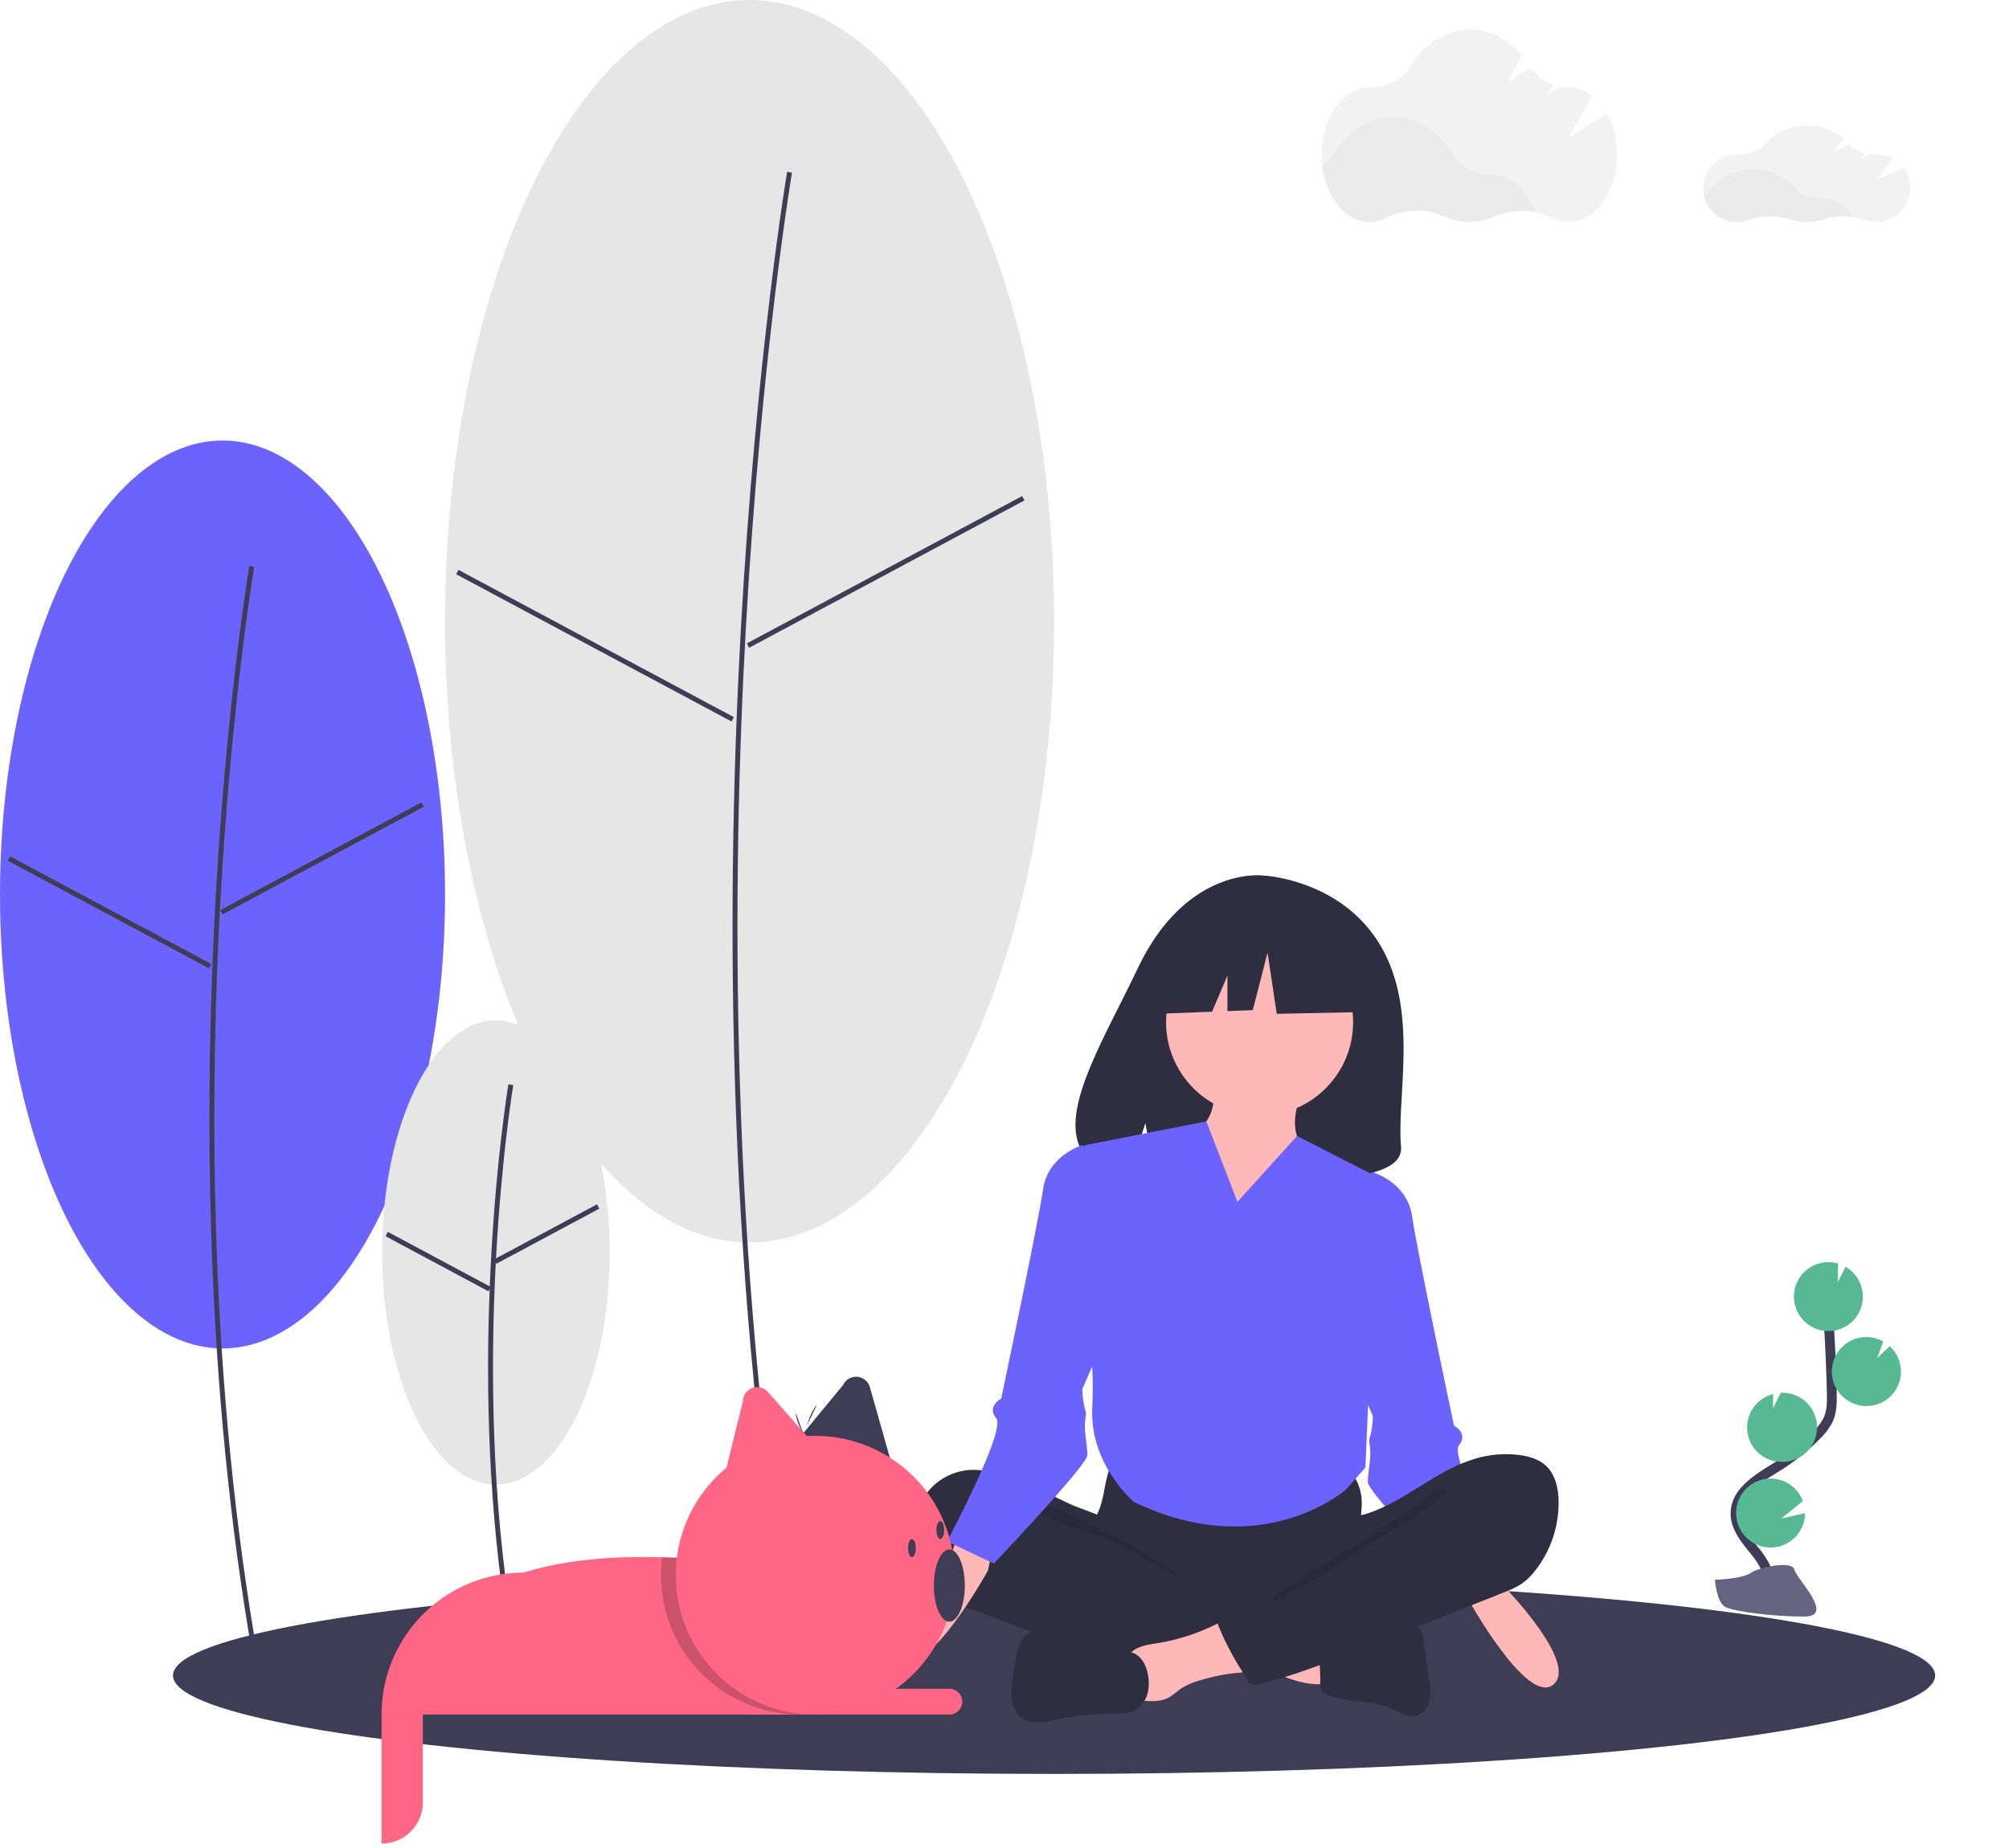 <svg xmlns="http://www.w3.org/2000/svg" xmlns:xlink="http://www.w3.org/1999/xlink" width="816.295" height="750.89" viewBox="0 0 816.295 750.89"><defs><style>.a{fill:#3f3d56;}.b{fill:#ffb8b8;}.c{fill:#6c63ff;}.d{fill:#e6e6e6;}.e{fill:#2f2e41;}.f{opacity:0.1;}.g{fill:#ff6584;}.h{opacity:0.2;}.i{fill:#f2f2f2;}.j{opacity:0.03;}.k{fill:none;stroke:#3f3d56;stroke-miterlimit:10;stroke-width:4px;}.l{fill:#57b894;}.m{fill:#656380;}.n{filter:url(#a);}</style><filter id="a" x="40.295" y="610.89" width="776" height="140" filterUnits="userSpaceOnUse"><feOffset dy="10" input="SourceAlpha"/><feGaussianBlur stdDeviation="10" result="b"/><feFlood flood-opacity="0.612"/><feComposite operator="in" in2="b"/><feComposite in="SourceGraphic"/></filter></defs><g transform="translate(-792 -146)"><g transform="translate(792 146)"><g class="n" transform="matrix(1, 0, 0, 1, 0, 0)"><ellipse class="a" cx="358" cy="40" rx="358" ry="40" transform="translate(70.29 630.89)"/></g><path class="b" d="M812.694,702.031l6.174,19.023S848.6,751.775,837.849,760.1s-34.884-35.568-34.884-35.568l-4.447-21.476Z" transform="translate(-206.853 -75.401)"/><path class="c" d="M755.647,554.792l9-3s14,4,16,18,17,85,17,85,6,3,2,8,20,50,20,50l-19,9s-38-40-38-44,1-8,1-12-1-4,0-7a32.166,32.166,0,0,0,1-8l-7-16Z" transform="translate(-206.853 -75.401)"/><ellipse class="c" cx="90.418" cy="184.489" rx="90.418" ry="184.489" transform="translate(0 179.009)"/><path class="a" d="M296.44,440.813c4.51-80.307,13.6-134.551,13.689-135.09l-1.972-.334c-.091.539-9.195,54.871-13.712,135.281-4.169,74.214-5.175,186.467,13.712,299.786l1.973-.328C291.275,627,292.279,514.918,296.44,440.813Z" transform="translate(-206.853 -75.401)"/><rect class="a" width="92.725" height="2" transform="translate(89.48 369.84) rotate(-28.157)"/><rect class="a" width="2" height="92.725" transform="translate(3.174 349.778) rotate(-61.858)"/><ellipse class="d" cx="123.73" cy="252.458" rx="123.73" ry="252.458" transform="translate(180.835 0)"/><path class="a" d="M509.915,330.446c6.173-109.911,18.611-184.152,18.736-184.889l-1.972-.334c-.125.738-12.579,75.065-18.759,185.08-5.7,101.538-7.081,255.118,18.759,410.153l1.973-.328C502.844,585.284,504.218,431.875,509.915,330.446Z" transform="translate(-206.853 -75.401)"/><rect class="a" width="126.887" height="2" transform="translate(303.455 261.463) rotate(-28.157)"/><rect class="a" width="2" height="126.887" transform="translate(185.353 233.36) rotate(-61.858)"/><ellipse class="d" cx="46.229" cy="94.325" rx="46.229" ry="94.325" transform="translate(155.262 414.643)"/><path class="a" d="M408.3,588.433l.274.512,41.8-22.372-.943-1.764L408.39,586.776c2.271-41.8,6.916-69.863,7.01-70.415l-1.972-.334c-.1.6-5.621,33.927-7.58,82.145l-41.393-22.156-.943,1.764,41.8,22.372.5-.933c-1.567,39.8-.689,89.56,7.62,139.41l1.973-.328C406.342,683.949,406.143,629.7,408.3,588.433Z" transform="translate(-206.853 -75.401)"/><path class="e" d="M767.884,459.866c-16.074-27.4-47.876-28.672-47.876-28.672s-30.989-4-50.868,37.727c-18.529,38.89-44.1,76.439-4.117,85.542l7.222-22.674,4.473,24.362a155.114,155.114,0,0,0,17.108.295c42.82-1.394,83.6.408,82.286-15.091C774.367,520.752,783.35,486.226,767.884,459.866Z" transform="translate(-206.853 -75.401)"/><path class="e" d="M655.842,679.3a61.235,61.235,0,0,1-1.949,8.464c-.956,2.712-2.432,5.22-3.307,7.96-2.787,8.734,1.077,18.472,7.247,25.213a40.722,40.722,0,0,0,19.887,11.911c5.566,1.412,11.354,1.615,17.091,1.812,15.885.543,32.178,1.029,47.229-4.12a81.72,81.72,0,0,0,13.722-6.287,10.288,10.288,0,0,0,3.56-2.828c1.148-1.648,1.295-3.786,1.285-5.8-.034-6.792-1.4-13.55-1.075-20.334.18-3.758.877-7.513.534-11.259a20.71,20.71,0,0,0-15.738-17.892c-4.27-.925-8.7-.421-13.046,0a329.787,329.787,0,0,1-33.951,1.531c-11.582-.075-23.093-1.858-34.617-2.044-3.408-.055-3.339,1-4.424,4.332a81.623,81.623,0,0,0-2.448,9.342Z" transform="translate(-206.853 -75.401)"/><path class="e" d="M610.552,673.78a33.986,33.986,0,0,0-9.533-1.022,24.061,24.061,0,0,0-17.379,9.114,24.492,24.492,0,0,0-4.711,19.177,40.533,40.533,0,0,0,3.777,10.412c2.528,5.175,5.56,10.338,10.241,13.654a39.74,39.74,0,0,0,9.038,4.339l24.65,9.367c3.626,1.378,7.253,2.756,10.916,4.034a211.9,211.9,0,0,0,57.013,11.432c5.919.356,11.928.455,17.7-.9a5.749,5.749,0,0,0,3.625-1.976,6.3,6.3,0,0,0,.81-2.7L718.218,738a9.046,9.046,0,0,0-.129-4.515c-.695-1.8-2.437-2.932-4.1-3.894-16.206-9.388-35.128-14.568-48.769-27.453-3.211-3.033-5.9-7.842-9.8-9.9-4.424-2.337-9.635-3.67-14.208-5.823C631.217,681.7,621.387,676.293,610.552,673.78Z" transform="translate(-206.853 -75.401)"/><path class="f" d="M635.162,688.22c8.713,2.754,45.5,21.832,51.8,28.493-.845.307-29.52-15.9-30.381-16.162-7.821-2.368-15.686-4.751-23.114-8.216-1.494-.7-9.707-3.973-9.335-5.875C624.555,684.314,633.615,687.731,635.162,688.22Z" transform="translate(-206.853 -75.401)"/><path class="b" d="M743.86,759.842a2.035,2.035,0,0,0,1.381-.41,2.165,2.165,0,0,0,.432-1.6l-.041-14.592c-4.16-2-8.813-2.64-13.381-3.256l-21.311-2.873c.49.066-3.332,9.258-2.746,10.486,1.033,2.163,8.926,4.08,11.153,5.1C727.091,756.245,735.138,760.148,743.86,759.842Z" transform="translate(-206.853 -75.401)"/><path class="b" d="M677,743.187c-4.024.646-8.515,1.218-11.121,4.377-3.3,4.006-1.9,9.979-.321,14.942a6.454,6.454,0,0,0,1.371,2.719c1.076,1.07,2.724,1.227,4.233,1.324,3.67.234,7.575.418,10.781-1.4a47.272,47.272,0,0,0,4.188-3.14,26.739,26.739,0,0,1,7.7-3.551,77.281,77.281,0,0,1,15.456-3.213,23.848,23.848,0,0,0,6.089-1.083,6.774,6.774,0,0,0,4.288-4.2c.743-2.652-.785-5.355-2.251-7.681-1.826-2.9-3.759-5.947-6.481-8.08-3.971-3.111-5.935-.723-9.935,1.268A83.779,83.779,0,0,1,677,743.187Z" transform="translate(-206.853 -75.401)"/><path class="e" d="M666.481,746.842l-25.549-7.617a33.563,33.563,0,0,0-9.508-1.858c-3.24,0-6.63,1.074-8.732,3.562-1.981,2.345-2.548,5.551-3.042,8.591l-1.057,6.5a32.944,32.944,0,0,0-.591,9.988c.483,3.314,2.16,6.625,5.076,8.229,3.536,1.946,7.869,1,11.815.182A127.576,127.576,0,0,1,659.1,771.8c3.058-.037,6.266,0,8.968-1.443,3.212-1.717,5.134-5.348,5.464-9C674.039,755.806,672.2,748.548,666.481,746.842Z" transform="translate(-206.853 -75.401)"/><path class="e" d="M753.9,740.205c3.312-.586,6.235-2.484,9.409-3.6,4.467-1.577,9.308-1.577,14.041-1.56,1.737.006,3.588.046,5.034,1.017,2.085,1.4,2.619,4.2,2.974,6.7l2.139,15.088c.4,2.838.8,5.752.175,8.548s-2.517,5.492-5.268,6.213c-3.341.876-6.616-1.277-9.771-2.691-7.884-3.534-17.049-2.631-25.27-5.273-1.526-.49-3.16-1.24-3.782-2.728a6.255,6.255,0,0,1-.294-2.607c.141-4.85-.873-11.472.574-16.107C745.165,739.034,750.206,740.205,753.9,740.205Z" transform="translate(-206.853 -75.401)"/><path class="e" d="M807.971,667.707A44,44,0,0,1,823.6,666.63c4.178.464,8.483,1.637,11.534,4.554,3.713,3.55,4.906,9.041,5.006,14.2a44.614,44.614,0,0,1-9.561,28.334,25.588,25.588,0,0,1-5.466,5.307A35.85,35.85,0,0,1,818,722.484l-55.2,21.962c-14.523,5.778-29.1,11.572-44.245,15.381a3.436,3.436,0,0,1-4.64-1.7,115.667,115.667,0,0,1-12.1-22.324,2.018,2.018,0,0,1-.156-1.672,1.984,1.984,0,0,1,.815-.7l39.046-22.629a39.472,39.472,0,0,0,7.947-5.523,19.9,19.9,0,0,0,4.08-5.729c.809-1.705.885-5.729,1.919-6.989,1.012-1.234,4.475-1.332,6.074-1.818a54.807,54.807,0,0,0,6.612-2.521c8.734-3.941,16.512-9.668,24.885-14.282A63.545,63.545,0,0,1,807.971,667.707Z" transform="translate(-206.853 -75.401)"/><path class="f" d="M785.835,684.606c-6.708,5.082-15.394,9.753-22.043,14.969-2.269,1.78-40.1,23.23-40.63,26.079,6.2,1.054,45.714-26.827,51.368-29.609s10.664-6.705,15.63-10.6c1.266-.992,6.629-3.976,3-5.085C791.11,679.737,787.346,683.59,785.835,684.606Z" transform="translate(-206.853 -75.401)"/><circle class="b" cx="38" cy="38" r="38" transform="translate(473.795 377.39)"/><path class="b" d="M734.647,522.792s-6,15,5,21-34,54-34,54l-20-58s17-6,14-22Z" transform="translate(-206.853 -75.401)"/><path class="c" d="M709.647,563.792l24.218-26.736,32.782,16.736-5,118-8,9s-34,30-86,5c0,0-18-15-17-38s-2-26-2-26l-1-81,49.371-9.688Z" transform="translate(-206.853 -75.401)"/><path class="b" d="M598.6,691.031l-6.174,19.023S562.69,740.775,573.445,749.1s34.884-35.568,34.884-35.568l4.447-21.476Z" transform="translate(-206.853 -75.401)"/><path class="c" d="M655.647,543.792l-9-3s-14,4-16,18-17,85-17,85-6,3-2,8-20,50-20,50l19,9s38-40,38-44-1-8-1-12,1-4,0-7a32.163,32.163,0,0,1-1-8l7-16Z" transform="translate(-206.853 -75.401)"/><path class="e" d="M553.925,381.823l-31.419-16.6-43.387,6.79-8.977,39.991,22.346-.867,6.242-14.692v14.449l10.311-.4,5.985-23.39,3.74,24.9,36.655-.755Z"/><path class="g" d="M538.057,714.482v57.68H361.877a57.682,57.682,0,0,1,57.677-57.68c16.523-5.15,35.623-6.79,56.343-6.25C495.447,708.732,516.437,711.182,538.057,714.482Z" transform="translate(-206.853 -75.401)"/><path class="a" d="M306.037,684.178h82.848a5.244,5.244,0,0,1,5.243,5.244h0a5.244,5.244,0,0,1-5.243,5.244H306.037V684.178Z"/><path class="a" d="M527.238,665.12,549.444,638.2a5.829,5.829,0,0,1,10.865.931l8.757,30.918Z" transform="translate(-206.853 -75.401)"/><path class="g" d="M500.3,678.829l8.39-33.872a5.829,5.829,0,0,1,10.2-3.857l21.261,24.1Z" transform="translate(-206.853 -75.401)"/><path class="g" d="M155.024,696.762H171.8v35.656A16.779,16.779,0,0,1,155.024,749.2h0Z"/><path class="g" d="M302.891,686.275h82.848a5.244,5.244,0,0,1,5.243,5.244h0a5.244,5.244,0,0,1-5.243,5.244H302.891Z"/><path class="h" d="M538.057,714.482v57.36a56.645,56.645,0,0,1-62.16-63.61C495.447,708.732,516.437,711.182,538.057,714.482Z" transform="translate(-206.853 -75.401)"/><circle class="g" cx="56.63" cy="56.63" r="56.63" transform="translate(274.576 583.502)"/><ellipse class="a" cx="6.292" cy="14.682" rx="6.292" ry="14.682" transform="translate(379.446 629.645)"/><ellipse class="a" cx="1.573" cy="3.67" rx="1.573" ry="3.67" transform="translate(368.959 625.451)"/><ellipse class="a" cx="1.573" cy="3.67" rx="1.573" ry="3.67" transform="translate(380.495 618.11)"/><path class="a" d="M533.307,658.273s-3.147-5.475-3.147-8.815" transform="translate(-206.853 -75.401)"/><path class="a" d="M534.692,654.732s1.715-6.078,4.1-8.413" transform="translate(-206.853 -75.401)"/></g><path class="i" d="M368.78,133.52l-15.52,9.84,9.42-17.14a15.35,15.35,0,0,0-9.38-3.35h-.25a18.091,18.091,0,0,1-3.22-.24L344.57,126l2.25-4.1a18.66,18.66,0,0,1-9.2-7l-9.41,6,5.94-10.81c-5.5-6.61-12.92-10.66-21.09-10.66-9.79,0-18.51,5.82-24.14,14.89a18,18,0,0,1-16,8.6h-.52c-10.81,0-19.57,12.26-19.57,27.38s8.76,27.37,19.57,27.37a14.72,14.72,0,0,0,6.81-1.71,28.21,28.21,0,0,1,23.69-.46,24.66,24.66,0,0,0,20.14,0,28.23,28.23,0,0,1,23.47.46,14.72,14.72,0,0,0,6.75,1.67c10.81,0,19.57-12.26,19.57-27.37a34.71,34.71,0,0,0-4.05-16.74Z" transform="translate(1076.191 58.57)"/><path class="i" d="M334.176,116.527l-10.888,4.935,6.609-8.6a13.662,13.662,0,0,0-6.581-1.68h-.175a17.666,17.666,0,0,1-2.259-.12l-3.69,1.69,1.578-2.056a13.508,13.508,0,0,1-6.454-3.511l-6.6,3.009,4.167-5.422a22.66,22.66,0,0,0-14.8-5.346,22.365,22.365,0,0,0-16.936,7.468c-2.378,2.781-6.669,4.43-11.225,4.313h-.365a13.729,13.729,0,1,0,4.778,26.6,27.051,27.051,0,0,1,16.62-.231,23.685,23.685,0,0,0,14.129,0,27.083,27.083,0,0,1,16.466.231,13.741,13.741,0,0,0,18.465-12.889A13.6,13.6,0,0,0,334.176,116.527Z" transform="translate(1231.191 97.57)"/><path class="j" d="M339.53,173.57a28.89,28.89,0,0,0-16.77,1.82,24.69,24.69,0,0,1-20.13,0c-7.39-3.27-16.64-3.2-23.69.47a14.72,14.72,0,0,1-6.82,1.7c-9.6,0-17.59-9.67-19.25-22.43a18.531,18.531,0,0,0,4.8-5.17C263.3,140.83,272,135,281.81,135s18.4,5.75,24,14.73a18.48,18.48,0,0,0,15.95,8.76h.25C329.69,158.5,336.31,164.63,339.53,173.57Z" transform="translate(1076.191 58.57)"/><path class="j" d="M313.667,154.344a27.812,27.812,0,0,0-11.765.913,23.715,23.715,0,0,1-14.122,0,27.087,27.087,0,0,0-16.62.236,13.752,13.752,0,0,1-18.29-10.4,11.5,11.5,0,0,0,3.367-2.593,22.873,22.873,0,0,1,33.773-.115c2.393,2.767,6.64,4.434,11.19,4.393h.175A13.749,13.749,0,0,1,313.667,154.344Z" transform="translate(1231.179 79.84)"/></g><path class="k" d="M1001.79,740.76c3-5.51-.41-12.26-4.29-17.18s-8.61-10-8.51-16.29c.15-9,9.7-14.31,17.33-19.08a84.869,84.869,0,0,0,15.56-12.51,23,23,0,0,0,4.78-6.4c1.58-3.52,1.53-7.52,1.43-11.38q-.49-19.26-1.9-38.49" transform="translate(-283.809 -92.43)"/><path class="l" d="M1040.7,618.73a14,14,0,0,0-7-11.5l-3.14,6.22.09-7.53a13.86,13.86,0,0,0-4.62-.55,14,14,0,1,0,14.68,13.36Z" transform="translate(-283.809 -92.43)"/><path class="l" d="M1015.67,713.72a14,14,0,1,1,.68-11.3l-8.77,7.14,9.65-2.24a14,14,0,0,1-1.56,6.4Z" transform="translate(-283.809 -92.43)"/><path class="l" d="M1008.74,686.48a14,14,0,0,1-4.45-27.54l-.08,5.78,3.18-6.29h0a14.041,14.041,0,0,1,1.35,28.05Z" transform="translate(-283.809 -92.43)"/><path class="l" d="M1042.81,663.8a14.016,14.016,0,1,1,6.2-26.22l-2.48,6.79,5.11-4.89a14,14,0,0,1,4.53,9.68,13.765,13.765,0,0,1-.35,3.87A14,14,0,0,1,1042.81,663.8Z" transform="translate(-283.809 -92.43)"/><path class="m" d="M980.62,734.42s11.08-.35,14.42-2.72,17-5.22,17.86-1.41,16.65,19,4.14,19.07-29-2-32.39-4S980.62,734.42,980.62,734.42Z" transform="translate(-283.809 -92.43)"/></svg>